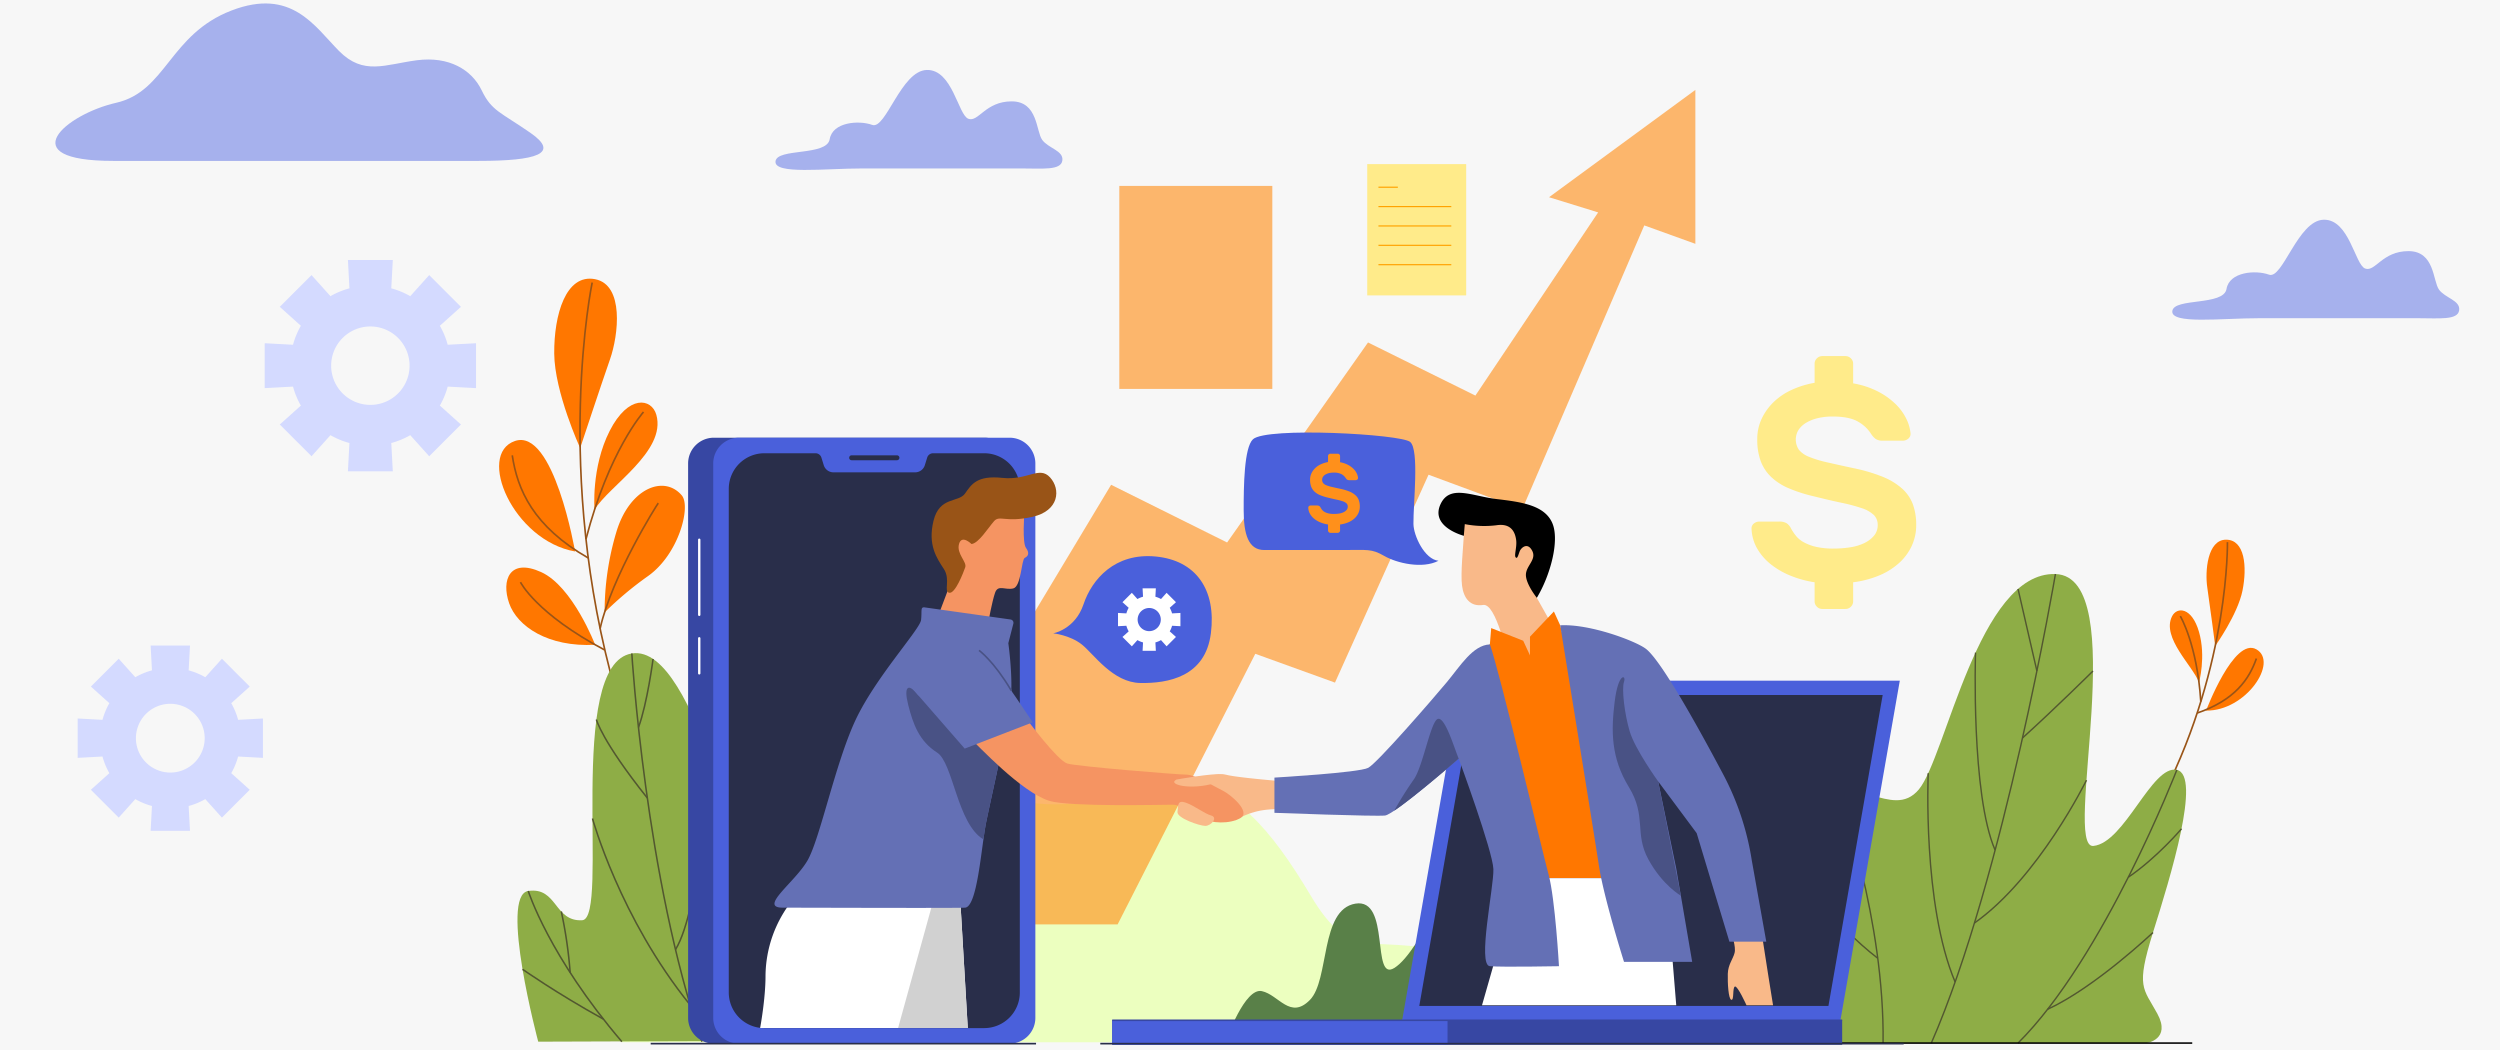 <svg xmlns="http://www.w3.org/2000/svg" viewBox="0 0 1528 642"><defs><style>.cls-1{fill:#f7f7f7;}.cls-2,.cls-24{fill:#ff901b;}.cls-2{opacity:0.63;}.cls-3{fill:#f70;}.cls-13,.cls-17,.cls-18,.cls-23,.cls-28,.cls-29,.cls-4,.cls-8,.cls-9{fill:none;}.cls-4{stroke:#995417;}.cls-13,.cls-18,.cls-23,.cls-28,.cls-29,.cls-4,.cls-8,.cls-9{stroke-miterlimit:10;}.cls-29,.cls-4{stroke-width:1.022px;}.cls-5{fill:#a6b1ed;}.cls-6{fill:#ffeb8a;}.cls-7{fill:#8ead46;}.cls-13,.cls-8{stroke:#525730;}.cls-8{stroke-width:0.877px;}.cls-9{stroke:#000;stroke-width:0.956px;}.cls-10{fill:#d4daff;}.cls-11{fill:#ecffbf;}.cls-12{fill:#598048;}.cls-13{stroke-width:0.951px;}.cls-14{fill:#3747a3;}.cls-15{fill:#4a60db;}.cls-16{fill:#292e4a;}.cls-17{stroke:#fff;stroke-linecap:round;stroke-linejoin:round;stroke-width:1.447px;}.cls-18{stroke:#3747a3;stroke-width:0.982px;}.cls-19{fill:#f9b989;}.cls-20{fill:#fff;}.cls-21{fill:#6470b5;}.cls-22{fill:#495285;}.cls-23{stroke:#ffa200;stroke-width:0.715px;}.cls-25{fill:#d1d1d1;}.cls-26{fill:#f59462;}.cls-27{fill:#995417;}.cls-28{stroke:#495285;}.cls-29{stroke:#292e4a;}</style></defs><title>partnership-with-catflix</title><g id="BACKGROUND"><rect class="cls-1" width="1528" height="642"/></g><g id="OBJECTS"><rect class="cls-2" x="684.127" y="113.634" width="93.515" height="124.076"/><path class="cls-3" d="M354.597,273.875s13.032-39.41,18.244-54.263c5.212-14.853,8.741-45.545-9.152-48.979-17.892-3.434-25.129,21.824-24.945,45.471C338.928,239.68,354.597,273.875,354.597,273.875Z"/><path class="cls-3" d="M351.481,337.06s-12.98-75.587-36.703-67.539C291.057,277.568,313.59,330.38,351.481,337.06Z"/><path class="cls-3" d="M363.371,311.564s-2.152-25.711,9.24-48.147c11.393-22.437,25.679-20.111,28.547-9.882C407.426,275.886,372.071,297.019,363.371,311.564Z"/><path class="cls-3" d="M369.546,374.307a169.813,169.813,0,0,1,7.123-48.975c7.928-26.812,29.05-35.37,40.006-22.595,5.827,6.794-1.828,36.055-20.584,49.343A212.333,212.333,0,0,0,369.546,374.307Z"/><path class="cls-3" d="M363.763,394.097s-13.684-35.669-32.999-44.435c-19.315-8.766-24.47,4.917-19.586,19.009C316.063,382.763,334.881,395.637,363.763,394.097Z"/><path class="cls-4" d="M361.942,172.705s-24.154,115.311,14.566,251.004"/><path class="cls-4" d="M402.354,307.493c-.628.638-28.552,44.944-35.561,76.698"/><path class="cls-4" d="M318.107,355.834s9.558,19.245,51.578,41.498"/><path class="cls-4" d="M313.09,278.303c3.161,21.02,12.751,43.386,46.438,62.733"/><path class="cls-4" d="M393.31,251.799s-21.229,23.828-35.165,77.733"/><path class="cls-3" d="M1353.94,394.837s-3.385-25.941-4.846-35.753c-1.461-9.812,0-29.228,11.482-29.228,11.482,0,12.961,16.493,10.038,31.107C1367.7,375.534,1353.94,394.837,1353.94,394.837Z"/><path class="cls-3" d="M1348.363,434.315s17.013-45.242,30.739-37.443S1372.609,434.682,1348.363,434.315Z"/><path class="cls-3" d="M1344.032,417.123s4.386-15.658,0-30.898-13.505-15.498-16.495-9.508C1321.003,389.806,1340.375,407.087,1344.032,417.123Z"/><path class="cls-4" d="M1361.411,331.347s1.253,74.24-38.831,153.626"/><path class="cls-4" d="M1379.104,402.508c-4.453,12.635-13.046,25.339-36.194,33.312"/><path class="cls-4" d="M1332.601,376.575s10.309,17.27,12.532,52.289"/><path class="cls-5" d="M1381.048,194.486h96.689c13.085,0,24.425,1.308,25.297-4.798.872-6.106-8.452-7.415-12.295-12.649-3.843-5.234-2.535-23.553-18.673-23.553s-20.302,12.973-26.507,10.63c-6.205-2.343-9.694-30.257-25.396-29.821-15.702.436-25.015,36.578-33.303,33.584-8.288-2.993-24.271-1.745-26.015,8.723-1.745,10.468-32.146,5.283-33.123,13.521C1326.745,198.363,1357.634,194.486,1381.048,194.486Z"/><path class="cls-5" d="M527.316,102.954h96.689c13.085,0,24.425,1.308,25.297-4.798.872-6.106-8.452-7.415-12.295-12.649-3.843-5.234-2.535-23.553-18.673-23.553s-20.302,12.973-26.507,10.63c-6.205-2.343-9.694-30.257-25.396-29.821-15.702.436-25.015,36.578-33.303,33.584-8.288-2.993-24.271-1.745-26.015,8.723-1.745,10.468-32.146,5.283-33.123,13.521C473.013,106.83,503.902,102.954,527.316,102.954Z"/><path class="cls-6" d="M1132.642,234.308a52.881,52.881,0,0,1,14.998,4.893,44.537,44.537,0,0,1,10.817,7.644,32.497,32.497,0,0,1,6.625,9.015,25.621,25.621,0,0,1,2.617,8.845,3.773,3.773,0,0,1-1.306,3.347,5.041,5.041,0,0,1-3.404,1.288h-12.209a7.331,7.331,0,0,1-4.446-1.116,11.479,11.479,0,0,1-2.703-3.004,22.575,22.575,0,0,0-7.936-7.471q-5.324-3.176-15.786-3.177a38.339,38.339,0,0,0-8.632.946,25.059,25.059,0,0,0-7.149,2.746,14.612,14.612,0,0,0-4.796,4.38,11.221,11.221,0,0,0,.173,12.279,14.958,14.958,0,0,0,6.193,4.292,68.154,68.154,0,0,0,10.984,3.349q6.717,1.545,16.309,3.604a102.832,102.832,0,0,1,17.701,5.238,40.574,40.574,0,0,1,11.858,7.213,24.314,24.314,0,0,1,6.63,9.703,36.536,36.536,0,0,1,2.007,12.536,30.322,30.322,0,0,1-2.616,12.536,32.388,32.388,0,0,1-7.585,10.473,42.112,42.112,0,0,1-12.122,7.729,60.995,60.995,0,0,1-16.223,4.292v11.678a4.427,4.427,0,0,1-1.392,3.261,4.574,4.574,0,0,1-3.318,1.374h-14.124a4.555,4.555,0,0,1-3.313-1.374,4.414,4.414,0,0,1-1.397-3.261V355.887a64.258,64.258,0,0,1-14.739-4.035,48.685,48.685,0,0,1-12.031-6.956,34.058,34.058,0,0,1-8.287-9.53,26.196,26.196,0,0,1-3.485-11.933,3.763,3.763,0,0,1,1.305-3.349,5.037,5.037,0,0,1,3.404-1.288h12.209a8.261,8.261,0,0,1,4.532,1.031,7.77,7.77,0,0,1,2.617,3.091,32.309,32.309,0,0,0,2.967,4.465,16.101,16.101,0,0,0,4.704,3.949,28.839,28.839,0,0,0,7.413,2.831,46.275,46.275,0,0,0,11.076,1.118,64.605,64.605,0,0,0,10.115-.773,29.807,29.807,0,0,0,8.546-2.576,18.165,18.165,0,0,0,5.929-4.465,9.839,9.839,0,0,0,2.266-6.611,8.319,8.319,0,0,0-2.439-6.183,19.733,19.733,0,0,0-7.413-4.122,104.949,104.949,0,0,0-12.296-3.261q-7.323-1.546-16.919-3.95a91.354,91.354,0,0,1-15.257-4.895,35.977,35.977,0,0,1-10.817-6.954,26.021,26.021,0,0,1-6.366-9.703,37.99,37.99,0,0,1-2.093-13.309,29.161,29.161,0,0,1,2.616-12.364,34.779,34.779,0,0,1,7.24-10.218,39.196,39.196,0,0,1,11.076-7.556,57.434,57.434,0,0,1,14.124-4.38v-11.676a4.414,4.414,0,0,1,1.397-3.261,4.557,4.557,0,0,1,3.313-1.376h14.124a4.576,4.576,0,0,1,3.318,1.376,4.427,4.427,0,0,1,1.392,3.261Z"/><path class="cls-7" d="M1034.334,637.528h277.598s15.238-2.166,6.625-17.977c-8.613-15.811-13.25-15.811-2.65-49.599,10.6-33.788,29.813-96.1,14.575-99.395-15.238-3.295-31.801,44.582-51.014,46.482s23.851-164.676-23.188-166.19c-47.038-1.514-66.914,111.776-83.477,131.651-16.563,19.875-40.691-13.989-58.551,11.681s-12.889,108.807-30.396,100.288C1054.592,580.229,1034.334,637.528,1034.334,637.528Z"/><path class="cls-8" d="M1256.281,350.849s-31.475,185.319-75.863,286.68"/><path class="cls-8" d="M1330.483,470.557s-44.394,114.629-97.063,166.971"/><path class="cls-8" d="M1124.164,485.559s27.767,76.273,26.773,151.969"/><path class="cls-8" d="M1053.115,604.23s6.726,18.387,19.645,33.298"/><path class="cls-8" d="M1109.367,503.911s7.223,5.461,25.141,15.712"/><path class="cls-8" d="M1101.901,536.168s18.181,28.321,45.782,49.522"/><path class="cls-8" d="M1178.533,472.582s-3.601,80.227,16.45,127.64"/><path class="cls-8" d="M1207.443,398.862s-2.843,86.697,11.982,120.761"/><path class="cls-8" d="M1275.247,476.856s-29.191,59.63-68.469,87.297"/><path class="cls-8" d="M1279.229,410.125s-23.936,23.691-43.071,40.913"/><line class="cls-8" x1="1233.42" y1="359.961" x2="1244.954" y2="410.125"/><path class="cls-8" d="M1333.346,506.531s-14.818,17.546-32.528,29.637"/><path class="cls-8" d="M1315.908,569.952s-35.382,33.551-64.401,46.922"/><line class="cls-9" x1="1339.896" y1="637.528" x2="1009.078" y2="637.528"/><path class="cls-10" d="M160.715,463.2V439.145l-15.174.812a42.667,42.667,0,0,0-4.202-10.168l11.297-10.15-17.01-17.01-10.15,11.297a42.675,42.675,0,0,0-10.168-4.203l.812-15.174H92.064l.812,15.174a42.679,42.679,0,0,0-10.168,4.203l-10.15-11.297L55.548,419.639l11.297,10.15a42.662,42.662,0,0,0-4.202,10.168l-15.174-.812v24.055l15.174-.812a42.67,42.67,0,0,0,4.202,10.168l-11.297,10.15L72.558,499.716l10.15-11.297a42.671,42.671,0,0,0,10.168,4.203L92.064,507.796h24.055l-.812-15.174a42.675,42.675,0,0,0,10.168-4.203l10.149,11.297,17.01-17.01-11.297-10.15a42.682,42.682,0,0,0,4.202-10.168Zm-56.623,8.985a21.013,21.013,0,1,1,21.013-21.012A21.013,21.013,0,0,1,104.092,472.185Z"/><path class="cls-10" d="M290.941,237.219V209.785l-17.305.925a48.662,48.662,0,0,0-4.793-11.596L281.727,187.539l-19.399-19.399L250.753,181.024a48.666,48.666,0,0,0-11.596-4.793l.926-17.305H212.649l.926,17.305a48.662,48.662,0,0,0-11.596,4.793l-11.575-12.884L171.004,187.539l12.883,11.575a48.656,48.656,0,0,0-4.793,11.596l-17.305-.925v27.434l17.305-.926a48.662,48.662,0,0,0,4.793,11.596l-12.883,11.575,19.399,19.399L201.978,265.98a48.662,48.662,0,0,0,11.596,4.793l-.926,17.305h27.434l-.926-17.305a48.665,48.665,0,0,0,11.596-4.793l11.575,12.883,19.399-19.399-12.883-11.575a48.676,48.676,0,0,0,4.793-11.596Zm-64.576,10.247a23.964,23.964,0,1,1,23.964-23.964A23.964,23.964,0,0,1,226.365,247.466Z"/><path class="cls-11" d="M379.907,637.046H956.295s-29.813-43.773-73.539-55.159c-43.726-11.387-56.68,7.455-81.507-34.263s-47.684-67.453-77.497-68.498-78.865,30.83-134.222-3.395c-64.864-40.103-117.534-5.123-120.515,47.431S366.988,558.502,379.907,637.046Z"/><path class="cls-12" d="M749.755,635.046s11.092-31.53,21.481-29.271c10.388,2.259,17.328,17.675,29.389,5.378,12.061-12.296,6.084-55.205,27.781-58.851,21.696-3.647,9.551,48.071,23.739,39.351,17.457-10.731,35.661-67.683,57.704-62.439,22.043,5.244,21.581,105.832,21.581,105.832Z"/><polygon class="cls-2" points="683.087 564.999 767.226 399.605 815.937 417.212 873.114 290.145 930.358 311.346 1004.984 137.767 1036.207 149.03 1036.207 54.953 946.768 120.542 976.788 129.817 901.755 241.782 836.128 209.318 750.001 331.568 679.112 296.297 517.654 564.999 683.087 564.999"/><path class="cls-7" d="M328.964,636.676s-23.898-89.484-6.101-92.108,15.771,18.845,32.961,17.884c17.191-.962-10.49-156.543,30.341-163.056,40.831-6.514,65.238,148.824,85.712,133.01,20.474-15.815,63.91-101.784,69.88,103.532Z"/><path class="cls-13" d="M386.166,399.395s8.347,137.651,42.85,237.281"/><path class="cls-13" d="M399.16,402.751s-3.536,27.177-8.928,41.868"/><path class="cls-13" d="M364.513,439.793S367.636,452.58,395.638,487.74"/><path class="cls-13" d="M433.961,462.417s-5.641,92.815-21.094,117.965"/><path class="cls-13" d="M322.863,544.568s12.57,39.902,57.213,92.108"/><path class="cls-13" d="M362.13,500.28s16.64,60.765,59.733,113.995"/><path class="cls-13" d="M343.06,557.095a275.395,275.395,0,0,1,5.424,37.361"/><path class="cls-13" d="M319.378,592.429s20.418,14.413,49.407,30.464"/><path class="cls-14" d="M349.581,354.257H688.451a15.737,15.737,0,0,1,15.737,15.737V535.405a15.738,15.738,0,0,1-15.738,15.738H349.58a15.737,15.737,0,0,1-15.737-15.737V369.995A15.738,15.738,0,0,1,349.581,354.257Z" transform="translate(971.716 -66.316) rotate(90)"/><path class="cls-15" d="M364.933,354.257H703.803a15.738,15.738,0,0,1,15.738,15.738V535.405a15.738,15.738,0,0,1-15.738,15.738H364.933a15.737,15.737,0,0,1-15.737-15.737V369.994A15.737,15.737,0,0,1,364.933,354.257Z" transform="translate(987.068 -81.668) rotate(90)"/><path class="cls-16" d="M601.531,277.023H570.301a3.775,3.775,0,0,0-3.606,2.657l-1.443,4.654a6.184,6.184,0,0,1-5.907,4.352H509.39a6.184,6.184,0,0,1-5.907-4.352l-1.443-4.654a3.775,3.775,0,0,0-3.606-2.657H467.204a21.783,21.783,0,0,0-21.783,21.783V606.594a21.783,21.783,0,0,0,21.783,21.783H601.531A21.783,21.783,0,0,0,623.314,606.594V298.806A21.783,21.783,0,0,0,601.531,277.023Z"/><path class="cls-16" d="M548.216,281.296H520.519a1.504,1.504,0,0,1-1.504-1.504h0a1.504,1.504,0,0,1,1.504-1.504H548.216a1.503,1.503,0,0,1,1.503,1.504h0A1.503,1.503,0,0,1,548.216,281.296Z"/><line class="cls-17" x1="427.379" y1="329.884" x2="427.379" y2="375.782"/><line class="cls-17" x1="427.379" y1="390.105" x2="427.379" y2="411.55"/><polygon class="cls-15" points="856.997 623.608 893.28 416.009 1161.161 416.009 1124.878 623.608 856.997 623.608"/><polygon class="cls-16" points="1117.533 614.841 867.464 614.841 900.625 424.777 1150.694 424.777 1117.533 614.841"/><rect class="cls-14" x="679.775" y="623.608" width="446.163" height="14.969"/><rect class="cls-15" x="679.775" y="623.608" width="204.961" height="14.969"/><line class="cls-18" x1="1125.938" y1="623.608" x2="679.775" y2="623.608"/><path class="cls-19" d="M1058.351,570.835s2.816,7.785,1.822,11.594c-.994,3.809-3.975,7.122-4.141,12.753-.166,5.631.378,15.569,2.177,15.9,1.799.331.567-7.453,2.177-8.116s7.075,11.446,7.075,11.446h16.232s-5.631-34.965-6.46-40.928S1058.351,570.835,1058.351,570.835Z"/><path class="cls-19" d="M782.579,477.42s-26.169-2.153-32.794-3.809c-6.625-1.656-24.016,3.809-24.016,3.809l29.142,23.996a48.063,48.063,0,0,1,15.247-5.923,57.558,57.558,0,0,1,13.416-.847Z"/><path class="cls-19" d="M894.685,327.478c-.326,6.579-2.092,22.98-1.077,30.584s4.992,12.92,12.911,11.691c7.919-1.229,14.964,32.226,14.964,32.226l17.021,2.543,12.299-18.667-11.504-20.478s8.333-22.605,3.983-35.871c-4.35-13.266-35.837-23.681-47.641-19.354S894.685,327.478,894.685,327.478Z"/><polygon class="cls-3" points="911.42 383.886 930.983 391.625 935.123 400.569 935.123 389.14 949.735 373.737 953.591 382.184 992.596 536.715 934.461 536.715 900.424 400.569 910.61 393.861 911.42 383.886"/><polygon class="cls-20" points="1024.517 614.413 905.802 614.413 928.001 536.715 1018.163 536.715 1024.517 614.413"/><path class="cls-21" d="M910.61,393.861c5.797,15.817,31.883,125.795,35.9,140.701,4.016,14.907,6.335,55.983,6.335,55.983s-34.451.662-42.235,0c-7.785-.662,2.484-48.363,2.153-59.295S891.563,463.673,891.563,463.673s-39.088,34.119-45.051,34.782c-5.963.662-67.576-1.656-67.576-1.656V475.267s51.676-2.981,57.307-5.963,39.751-42.401,48.032-52.339C892.557,407.028,900.176,394.275,910.61,393.861Z"/><path class="cls-22" d="M879.058,439.326c-4.472.497-9.192,28.819-14.907,37.018A215.434,215.434,0,0,0,852.144,495.493c12.59-8.404,39.419-31.82,39.419-31.82C888.996,457.71,883.53,438.829,879.058,439.326Z"/><path class="cls-21" d="M1057.011,575.564h22.541l-8.87-49.754a167.068,167.068,0,0,0-17.46-52.514c-14.754-27.832-37.769-69.433-47.209-76.702-6.225-4.794-34.285-15.403-52.421-14.41,0,0,20.621,126.706,23.602,146.581s15.403,59.129,15.403,59.129h41.663l-9.742-57.03-11.052-53.278,23.532,31.629Z"/><path class="cls-22" d="M1013.466,477.586s-14.161-19.627-17.391-30.558-4.969-26.087-3.478-30.31-3.478-5.963-5.714,12.174-2.236,34.285,8.695,52.173,3.23,28.322,11.925,44.223,19.847,22.159,19.847,22.159Z"/><path d="M880.421,308.229c5.682-12.369,19.285-4.982,34.312-3.204,15.027,1.778,29.041,3.691,33.909,14.392s-1.167,32.488-9.343,45.961c0,0-6.602-8.234-6.671-13.9-.068-5.666,6.667-9.317,3.873-14.791-2.794-5.474-6.804-2.016-7.694.339s-1.419,4.833-2.444,3.594c-1.025-1.239.878-6.308.314-10.533s-2.603-10.487-12.043-9.055a61.907,61.907,0,0,1-19.353-.685l-.596,7.131S874.024,322.153,880.421,308.229Z"/><path class="cls-5" d="M69.165,98.344H292.58c35.308,0,49.919-4.44,31.656-17.124s-23.742-13.319-29.829-26.004c-6.088-12.685-20.089-20.93-39.57-18.393-19.48,2.537-32.637,9.514-47.67-5.708C192.135,15.893,178.133-7.574,141.607,6.379c-38.072,14.544-39.908,49.471-70.616,56.447C40.282,69.803,6.462,98.344,69.165,98.344Z"/><path class="cls-15" d="M643.728,387.088s13.347-2.334,18.522-17.749,19.263-31.515,43.989-29.215c24.726,2.3,37.231,20.325,33.854,46.964-3.378,26.639-26.199,30.634-43.108,30.361-16.909-.273-28.521-17.811-35.796-23.561C653.912,388.139,643.728,387.088,643.728,387.088Z"/><path class="cls-20" d="M721.475,382.735v-8.103l-5.111.273a14.364,14.364,0,0,0-1.416-3.425l3.805-3.419-5.73-5.73-3.419,3.805a14.374,14.374,0,0,0-3.425-1.416l.273-5.111h-8.103l.273,5.111a14.374,14.374,0,0,0-3.425,1.416l-3.419-3.805-5.73,5.73,3.805,3.419a14.374,14.374,0,0,0-1.416,3.425l-5.111-.273v8.103l5.111-.273a14.374,14.374,0,0,0,1.416,3.425l-3.805,3.419,5.73,5.729,3.419-3.805a14.366,14.366,0,0,0,3.425,1.416l-.273,5.111h8.103l-.273-5.111a14.371,14.371,0,0,0,3.425-1.416l3.419,3.805,5.73-5.729-3.805-3.419a14.368,14.368,0,0,0,1.416-3.425Zm-19.073,3.027a7.078,7.078,0,1,1,7.078-7.078A7.078,7.078,0,0,1,702.402,385.761Z"/><rect class="cls-6" x="835.653" y="100.309" width="60.476" height="80.239"/><line class="cls-23" x1="842.504" y1="114.428" x2="854.362" y2="114.428"/><line class="cls-23" x1="842.504" y1="126.266" x2="887.038" y2="126.266"/><line class="cls-23" x1="842.504" y1="138.103" x2="887.038" y2="138.103"/><line class="cls-23" x1="842.504" y1="149.941" x2="887.038" y2="149.941"/><line class="cls-23" x1="842.504" y1="161.778" x2="887.038" y2="161.778"/><path class="cls-15" d="M765.799,268.493c8.118-7.668,90.383-3.188,96.087,1.615,5.703,4.802,1.846,37.787,2.007,50.115.094,7.216,6.791,21.624,15.299,22.525-9.802,5.103-25.411,1.501-33.215-3.002-7.804-4.502-10.309-3.572-25.116-3.572h-48.125c-9.739,0-12.607-9.635-12.607-24.343S760.396,273.596,765.799,268.493Z"/><path class="cls-24" d="M819.055,282.52a16.543,16.543,0,0,1,4.694,1.531,13.936,13.936,0,0,1,3.386,2.392,10.172,10.172,0,0,1,2.073,2.821,8.016,8.016,0,0,1,.819,2.768,1.181,1.181,0,0,1-.409,1.047,1.578,1.578,0,0,1-1.066.403h-3.821a2.294,2.294,0,0,1-1.391-.349,3.594,3.594,0,0,1-.846-.94,7.063,7.063,0,0,0-2.484-2.338,9.809,9.809,0,0,0-4.94-.994,11.991,11.991,0,0,0-2.702.296,7.839,7.839,0,0,0-2.237.859,4.573,4.573,0,0,0-1.501,1.371,3.511,3.511,0,0,0,.054,3.843,4.679,4.679,0,0,0,1.938,1.343,21.338,21.338,0,0,0,3.438,1.048q2.102.484,5.104,1.128a32.187,32.187,0,0,1,5.54,1.639,12.696,12.696,0,0,1,3.712,2.258,7.609,7.609,0,0,1,2.075,3.037,11.433,11.433,0,0,1,.628,3.923,9.489,9.489,0,0,1-.819,3.923,10.134,10.134,0,0,1-2.374,3.278,13.18,13.18,0,0,1-3.794,2.419,19.089,19.089,0,0,1-5.077,1.343v3.655a1.386,1.386,0,0,1-.436,1.021,1.432,1.432,0,0,1-1.038.43h-4.42a1.425,1.425,0,0,1-1.037-.43,1.382,1.382,0,0,1-.437-1.021v-3.655a20.12,20.12,0,0,1-4.613-1.263,15.231,15.231,0,0,1-3.765-2.177,10.653,10.653,0,0,1-2.594-2.983,8.197,8.197,0,0,1-1.091-3.735,1.177,1.177,0,0,1,.409-1.048,1.576,1.576,0,0,1,1.066-.403H804.919a2.584,2.584,0,0,1,1.418.323,2.434,2.434,0,0,1,.819.967,10.103,10.103,0,0,0,.929,1.397,5.042,5.042,0,0,0,1.472,1.236,9.039,9.039,0,0,0,2.32.886,14.486,14.486,0,0,0,3.466.35,20.215,20.215,0,0,0,3.166-.242,9.324,9.324,0,0,0,2.675-.806,5.684,5.684,0,0,0,1.856-1.397,3.08,3.08,0,0,0,.709-2.069,2.603,2.603,0,0,0-.763-1.935,6.174,6.174,0,0,0-2.32-1.29,32.869,32.869,0,0,0-3.848-1.021q-2.292-.484-5.295-1.236a28.58,28.58,0,0,1-4.775-1.532,11.26,11.26,0,0,1-3.385-2.176,8.145,8.145,0,0,1-1.992-3.037,11.892,11.892,0,0,1-.655-4.165,9.126,9.126,0,0,1,.819-3.87,10.885,10.885,0,0,1,2.266-3.198,12.268,12.268,0,0,1,3.466-2.365,17.966,17.966,0,0,1,4.42-1.371v-3.654a1.381,1.381,0,0,1,.437-1.021,1.426,1.426,0,0,1,1.037-.431h4.42a1.433,1.433,0,0,1,1.038.431,1.386,1.386,0,0,1,.436,1.021Z"/><path class="cls-20" d="M586.889,549.634l4.615,78.673h-126.909s3.289-17.548,3.289-31.718a75.149,75.149,0,0,1,16.894-46.956Z"/><polygon class="cls-25" points="548.911 628.308 591.505 628.308 586.889 549.634 570.652 549.634 548.911 628.308"/><path class="cls-26" d="M626.06,313.779s-1.325,17.888.994,21.035c2.319,3.147,1.444,5.135-.685,6.128-2.13.994-2.13,17.557-7.099,18.716-4.969,1.16-9.274-2.601-11.097,2.675-1.822,5.276-4.141,18.029-4.141,18.029l-31.304-2.153,8.778-23.188s-5.963-17.225-1.988-32.132S625.067,298.873,626.06,313.779Z"/><path class="cls-21" d="M565.275,371.252l52.397,7.383a2.041,2.041,0,0,1,1.692,2.529l-3.075,11.951s2.65,18.55,1.656,32.463-12.257,62.276-15.238,77.183-5.3,51.676-12.919,52.007-96.064,0-111.302,0,7.619-15.569,15.238-29.151c7.619-13.581,16.894-59.295,29.15-85.464,12.257-26.169,39.42-55.485,40.082-61.2S562.351,370.84,565.275,371.252Z"/><path class="cls-22" d="M560.782,424.437c-5.534-6.97-8.641-5.235-5.677,6.441s6.691,22.111,17.623,29.068c9.868,6.28,12.25,43.525,28.337,53.09.55-3.936,1.085-7.488,1.642-10.276,2.437-12.188,10.408-46.731,13.779-66.534C616.475,436.226,565.439,430.302,560.782,424.437Z"/><path class="cls-26" d="M627.385,439.326s18.882,25.563,25.01,27.357c6.128,1.794,67.411,6.763,72.711,6.763,5.3,0,17.391,7.453,22.194,9.772s17.391,12.919,10.931,16.729c-6.46,3.809-17.722,3.478-24.182,0s-11.759-8.116-17.557-8.116-62.619,1.441-75.03-2.319c-17.225-5.217-43.958-34.285-48.314-38.095Z"/><path class="cls-19" d="M719.682,496.219c.497-3.771-.248-7.578,5.217-5.59s11.056,6.584,15.403,7.826-.124,6.335-3.602,6.335S719.181,500.02,719.682,496.219Z"/><path class="cls-19" d="M719.061,476.468s22.484-4.101,28.198-3.17c5.714.932,2.008,3.283-4.472,5.282C727.881,483.176,713.015,479.49,719.061,476.468Z"/><path class="cls-27" d="M593.763,332.495s-5.963-5.963-7.619,0c-1.656,5.963,4.969,10.931,3.809,14.244-1.159,3.313-6.128,16.232-9.772,15.569-3.644-.663.994-7.95-3.313-14.575-4.306-6.625-9.938-14.575-6.294-29.482,3.644-14.907,15.238-10.931,19.213-16.563,3.975-5.632,7.288-11.263,22.857-9.607,15.569,1.656,22.525-7.545,29.151-.294,6.625,7.25,5.631,20.501-10.931,24.144-16.563,3.644-19.874-1.325-23.353,2.65C604.032,322.557,598.069,332.164,593.763,332.495Z"/><path class="cls-21" d="M557.159,420.278l32.463,37.266,41.573-16.066s-19.544-29.482-26.169-37.432c-6.625-7.95-18.219-16.066-28.157-14.41C566.931,391.293,549.043,409.512,557.159,420.278Z"/><path class="cls-28" d="M598.369,397.497s8.985,6.443,19.746,24.632"/><line class="cls-29" x1="397.703" y1="637.872" x2="633.226" y2="637.872"/><line class="cls-29" x1="672.494" y1="637.872" x2="1163.525" y2="637.872"/></g></svg>
